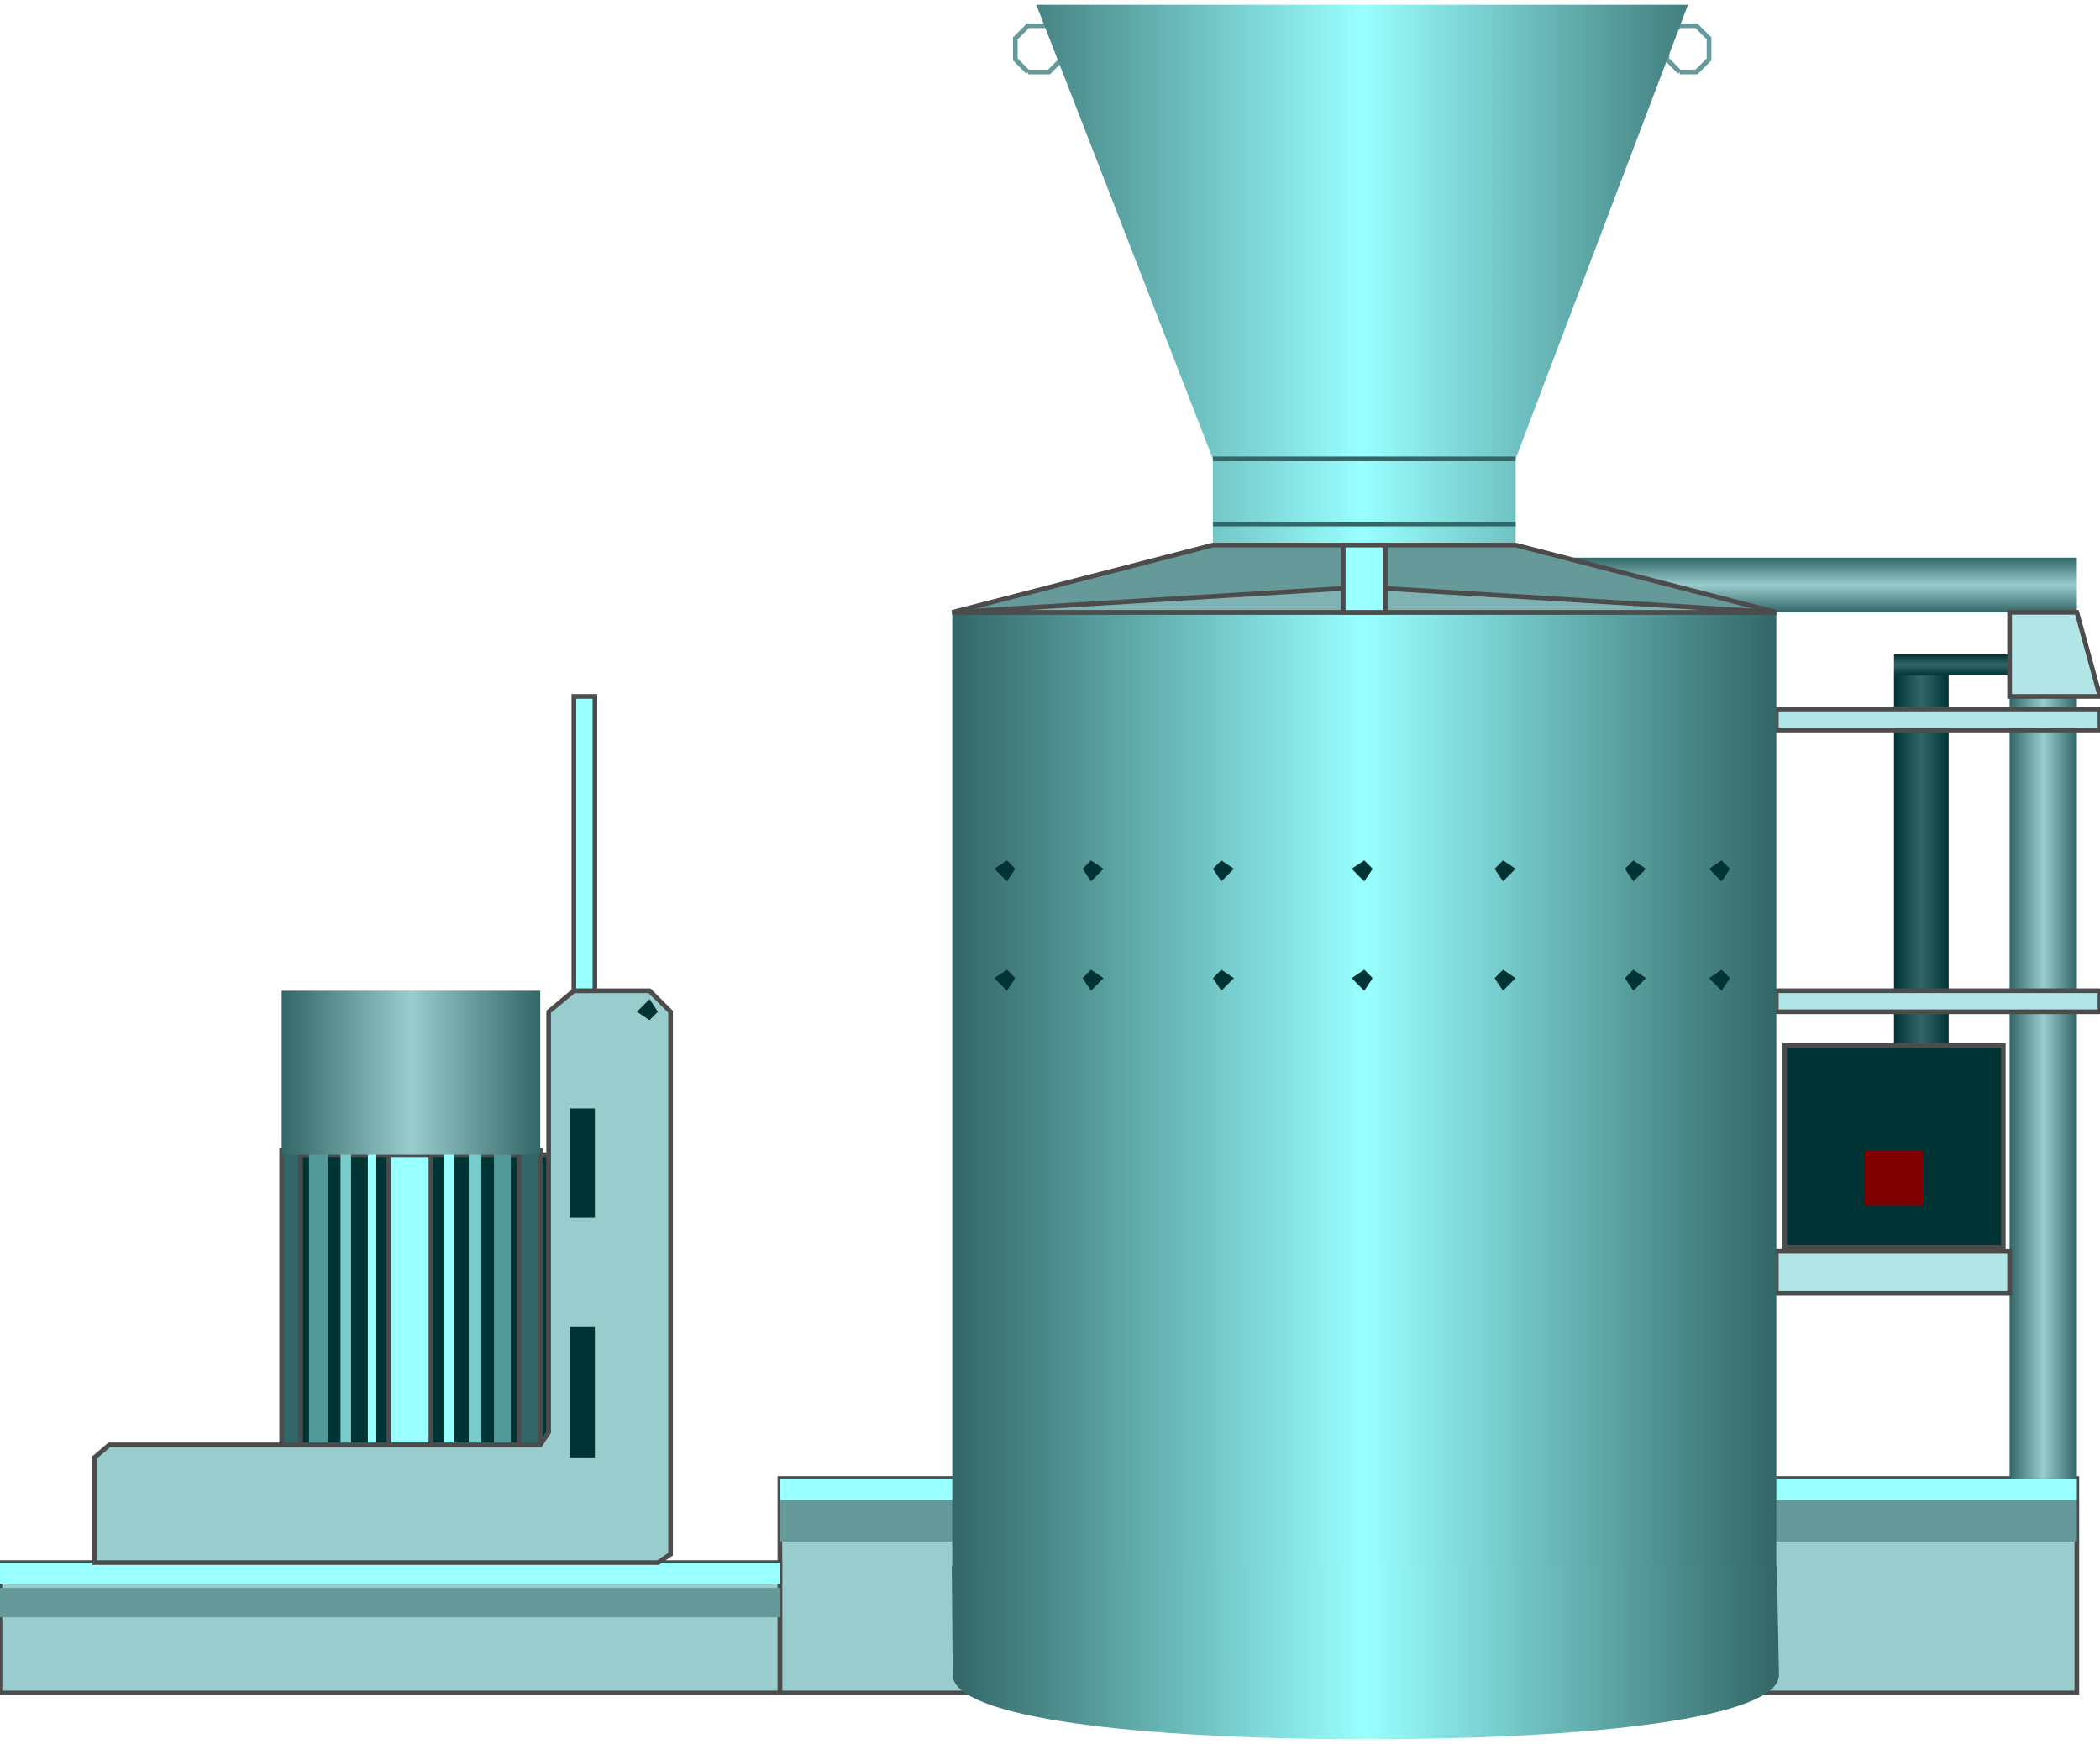 <svg version="1.1" xmlns="http://www.w3.org/2000/svg" xmlns:xlink="http://www.w3.org/1999/xlink" width="112px" height="93px" viewBox="0 0 112.5 92.908" enable-background="new 0 0 112.5 92.908" xml:space="preserve">
<g id="Group_Support">
	<path fill="#99CCCC" stroke="#4C4C4C" stroke-width="0.25" d="M41.779,78.944h69.482V90.43H41.779V78.944z" />
	<path fill="#99CCCC" stroke="#4C4C4C" stroke-width="0.25" d="M0,83.448h41.779v6.982H0V83.448z" />
	<path fill="#669999" d="M41.779,80.07h69.482v2.252H41.779V80.07z" />
	<path fill="#669999" d="M0,84.799h41.779v1.576H0V84.799z" />
	<path fill="#99FFFF" d="M41.779,78.944h69.482v1.126H41.779V78.944z" />
	<path fill="#99FFFF" d="M0,83.448h41.779v1.126H0V83.448z" />
</g>
<g id="Group_Connectors">
	<linearGradient id="SVGID_1_" gradientUnits="userSpaceOnUse" x1="104.561" y1="35.925" x2="104.561" y2="34.799">
		<stop offset="0" style="stop-color:#003333" />
		<stop offset="0.5" style="stop-color:#336666" />
		<stop offset="1" style="stop-color:#003333" />
	</linearGradient>
	<path fill="url(#SVGID_1_)" d="M107.658,35.925h-6.194v-1.126h6.194V35.925z" />
	<linearGradient id="SVGID_2_" gradientUnits="userSpaceOnUse" x1="101.464" y1="45.835" x2="104.393" y2="45.835">
		<stop offset="0" style="stop-color:#003333" />
		<stop offset="0.5" style="stop-color:#336666" />
		<stop offset="1" style="stop-color:#003333" />
	</linearGradient>
	<path fill="url(#SVGID_2_)" d="M104.393,35.925v19.82h-2.929v-19.82H104.393z" />
	<linearGradient id="SVGID_3_" gradientUnits="userSpaceOnUse" x1="96.228" y1="32.547" x2="96.228" y2="29.618">
		<stop offset="0" style="stop-color:#336666" />
		<stop offset="0.5" style="stop-color:#99CCCC" />
		<stop offset="1" style="stop-color:#336666" />
	</linearGradient>
	<path fill="url(#SVGID_3_)" d="M111.262,32.547H81.193v-2.929h30.068V32.547z" />
	<linearGradient id="SVGID_4_" gradientUnits="userSpaceOnUse" x1="107.658" y1="55.745" x2="111.262" y2="55.745">
		<stop offset="0" style="stop-color:#336666" />
		<stop offset="0.5" style="stop-color:#99CCCC" />
		<stop offset="1" style="stop-color:#336666" />
	</linearGradient>
	<path fill="url(#SVGID_4_)" d="M111.262,32.547v46.396h-3.604V32.547H111.262z" />
</g>
<g id="Group_Junction">
	<path fill="#B2E5E5" stroke="#4C4C4C" stroke-width="0.25" d="M107.658,37.051h4.842l-1.238-4.504h-3.604V37.051z" />
	<path fill="#B2E5E5" stroke="#4C4C4C" stroke-width="0.25" d="M95.158,66.781h12.5v2.252h-12.5V66.781z" />
	<path fill="#B2E5E5" stroke="#4C4C4C" stroke-width="0.25" d="M95.158,52.817H112.5v1.127H95.158V52.817z" />
	<path fill="#B2E5E5" stroke="#4C4C4C" stroke-width="0.25" d="M95.158,37.727H112.5v1.126H95.158V37.727z" />
</g>
<g id="Group_Switch_Box">
	<path fill="#003333" stroke="#4C4C4C" stroke-width="0.25" d="M95.607,55.745h11.713v10.811H95.607V55.745z" />
</g>
<g id="Group_Red_Button">
	<path fill="#7F0000" d="M99.887,61.375h3.154v2.929h-3.154V61.375z" />
</g>
<g id="Group_Shaft">
	<linearGradient id="SVGID_5_" gradientUnits="userSpaceOnUse" x1="51.014" y1="56.678" x2="95.158" y2="56.678">
		<stop offset="0" style="stop-color:#336666" />
		<stop offset="0.5" style="stop-color:#99FFFF" />
		<stop offset="1" style="stop-color:#336666" />
	</linearGradient>
	<path fill="url(#SVGID_5_)" d="M73.02,84.367c7.369,0.168,14.769-0.197,22.139-0.077V32.547l-13.965-3.604H64.978l-13.964,3.604   v51.644C58.349,84.221,65.706,84.199,73.02,84.367z" />
	<path fill="#003333" d="M87.5,52.817l-0.451-0.675l0.451-0.451l0.676,0.451L87.5,52.817z" />
	<path fill="#003333" d="M92.229,52.817l-0.675-0.675l0.675-0.451l0.45,0.451L92.229,52.817z" />
	<path fill="#003333" d="M87.5,46.961l-0.451-0.676l0.451-0.45l0.676,0.45L87.5,46.961z" />
	<path fill="#003333" d="M92.229,46.961l-0.675-0.676l0.675-0.45l0.45,0.45L92.229,46.961z" />
	<path fill="#003333" d="M80.518,52.817l-0.45-0.675l0.45-0.451l0.676,0.451L80.518,52.817z" />
	<path fill="#003333" d="M80.518,46.961l-0.45-0.676l0.45-0.45l0.676,0.45L80.518,46.961z" />
	<path fill="#003333" d="M73.086,52.817l-0.676-0.675l0.676-0.451l0.45,0.451L73.086,52.817z" />
	<path fill="#003333" d="M73.086,46.961l-0.676-0.676l0.676-0.45l0.45,0.45L73.086,46.961z" />
	<path fill="#003333" d="M65.428,52.817l-0.45-0.675l0.45-0.451l0.676,0.451L65.428,52.817z" />
	<path fill="#003333" d="M65.428,46.961l-0.45-0.676l0.45-0.45l0.676,0.45L65.428,46.961z" />
	<path fill="#003333" d="M58.445,52.817l-0.449-0.675l0.449-0.451l0.676,0.451L58.445,52.817z" />
	<path fill="#003333" d="M58.445,46.961l-0.449-0.676l0.449-0.45l0.676,0.45L58.445,46.961z" />
	<path fill="#003333" d="M53.941,52.817l-0.676-0.675l0.676-0.451l0.451,0.451L53.941,52.817z" />
	<path fill="#003333" d="M53.941,46.961l-0.676-0.676l0.676-0.45l0.451,0.45L53.941,46.961z" />
	
		<linearGradient id="SVGID_6_" gradientUnits="userSpaceOnUse" x1="284.99" y1="479.435" x2="284.99" y2="523.747" gradientTransform="matrix(0 1 1 0 -428.447 -196.731)">
		<stop offset="0" style="stop-color:#336666" />
		<stop offset="0.5" style="stop-color:#99FFFF" />
		<stop offset="1" style="stop-color:#336666" />
	</linearGradient>
	<path fill="url(#SVGID_6_)" d="M50.989,83.61h44.195l0.118,5.845c0,2.309-9.909,3.453-22.134,3.453   c-12.224,0-22.132-1.145-22.132-3.453L50.989,83.61z" />
</g>
<g id="Group_Shaft_Top">
	<path fill="none" stroke="#669999" stroke-width="0.25" d="M89.978,3.606L89.302,2.93V1.804l0.676-0.676h0.901l0.676,0.676V2.93   l-0.676,0.676H89.978" />
	<path fill="none" stroke="#669999" stroke-width="0.25" d="M55.067,3.606L54.392,2.93V1.804l0.675-0.676h1.126l0.675,0.676V2.93   l-0.675,0.676H55.067" />
	<linearGradient id="SVGID_7_" gradientUnits="userSpaceOnUse" x1="55.518" y1="14.473" x2="90.428" y2="14.473">
		<stop offset="0" style="stop-color:#478484" />
		<stop offset="0.5" style="stop-color:#99FFFF" />
		<stop offset="1" style="stop-color:#437E7E" />
	</linearGradient>
	<path fill="url(#SVGID_7_)" d="M81.193,28.944v-4.617l9.234-24.324h-34.91l9.459,24.324v4.617" />
	<path fill="none" stroke="#336666" stroke-width="0.25" d="M64.978,27.817h16.216" />
	<path fill="none" stroke="#336666" stroke-width="0.25" d="M81.193,24.326H64.978" />
</g>
<g id="Group_Bottle_Neck">
	<path fill="#669999" stroke="#4C4C4C" stroke-width="0.25" d="M51.014,32.547l13.964-3.604h16.216l13.965,3.604H51.014z" />
	<path fill="#7FB2B2" stroke="#4C4C4C" stroke-width="0.25" d="M51.014,32.547l22.072-1.352l22.072,1.352H51.014z" />
	<path fill="#99FFFF" stroke="#4C4C4C" stroke-width="0.25" d="M71.959,28.944h2.253v3.604h-2.253V28.944z" />
</g>
<g id="Group_Motor_Unit">
	<path fill="#003333" stroke="#4C4C4C" stroke-width="0.25" d="M15.766,61.601h13.626v15.541H15.766V61.601z" />
	<path fill="#99FFFF" stroke="#4C4C4C" stroke-width="0.25" d="M20.833,61.601h2.252v15.541h-2.252V61.601z" />
	<path fill="#336666" stroke="#4C4C4C" stroke-width="0.25" d="M15.09,61.375h1.013v15.767H15.09V61.375z" />
	<path fill="#549999" d="M16.554,61.375h1.013v15.767h-1.013V61.375z" />
	<path fill="#549999" d="M27.365,77.142h-0.901V61.375h0.901V77.142z" />
	<path fill="#78CCCC" d="M18.243,61.375h0.563v15.767h-0.563V61.375z" />
	<path fill="#78CCCC" d="M25.788,77.142h-0.675V61.375h0.675V77.142z" />
	<path fill="#336666" stroke="#4C4C4C" stroke-width="0.25" d="M28.941,77.142h-1.126V61.375h1.126V77.142z" />
	<path fill="#99FFFF" d="M24.324,77.142h-0.563V61.375h0.563V77.142z" />
	<path fill="#99FFFF" d="M19.707,61.375h0.451v15.767h-0.451V61.375z" />
	<linearGradient id="SVGID_8_" gradientUnits="userSpaceOnUse" x1="15.09" y1="57.208" x2="28.941" y2="57.208">
		<stop offset="0" style="stop-color:#336666" />
		<stop offset="0.5" style="stop-color:#99CCCC" />
		<stop offset="1" style="stop-color:#336666" />
	</linearGradient>
	<path fill="url(#SVGID_8_)" d="M15.09,52.817h13.851v8.784H15.09V52.817z" />
</g>
<g id="Group_Motor_Support">
	<path fill="#99CCCC" stroke="#4C4C4C" stroke-width="0.25" d="M5.067,83.448v-5.631l0.789-0.675h23.085l0.451-0.676V53.944   l1.351-1.127h4.054l1.126,1.127v29.054l-0.676,0.45H5.067z" />
	<path fill="#003333" d="M34.797,54.394l-0.676-0.45l0.676-0.676l0.45,0.676L34.797,54.394z" />
	<path fill="#99FFFF" stroke="#4C4C4C" stroke-width="0.25" d="M30.743,37.051h1.126v15.766h-1.126V37.051z" />
	<path fill="#003333" d="M30.518,59.123h1.351v5.855h-1.351V59.123z" />
	<path fill="#003333" d="M30.518,70.835h1.351v6.981h-1.351V70.835z" />
</g>
</svg>